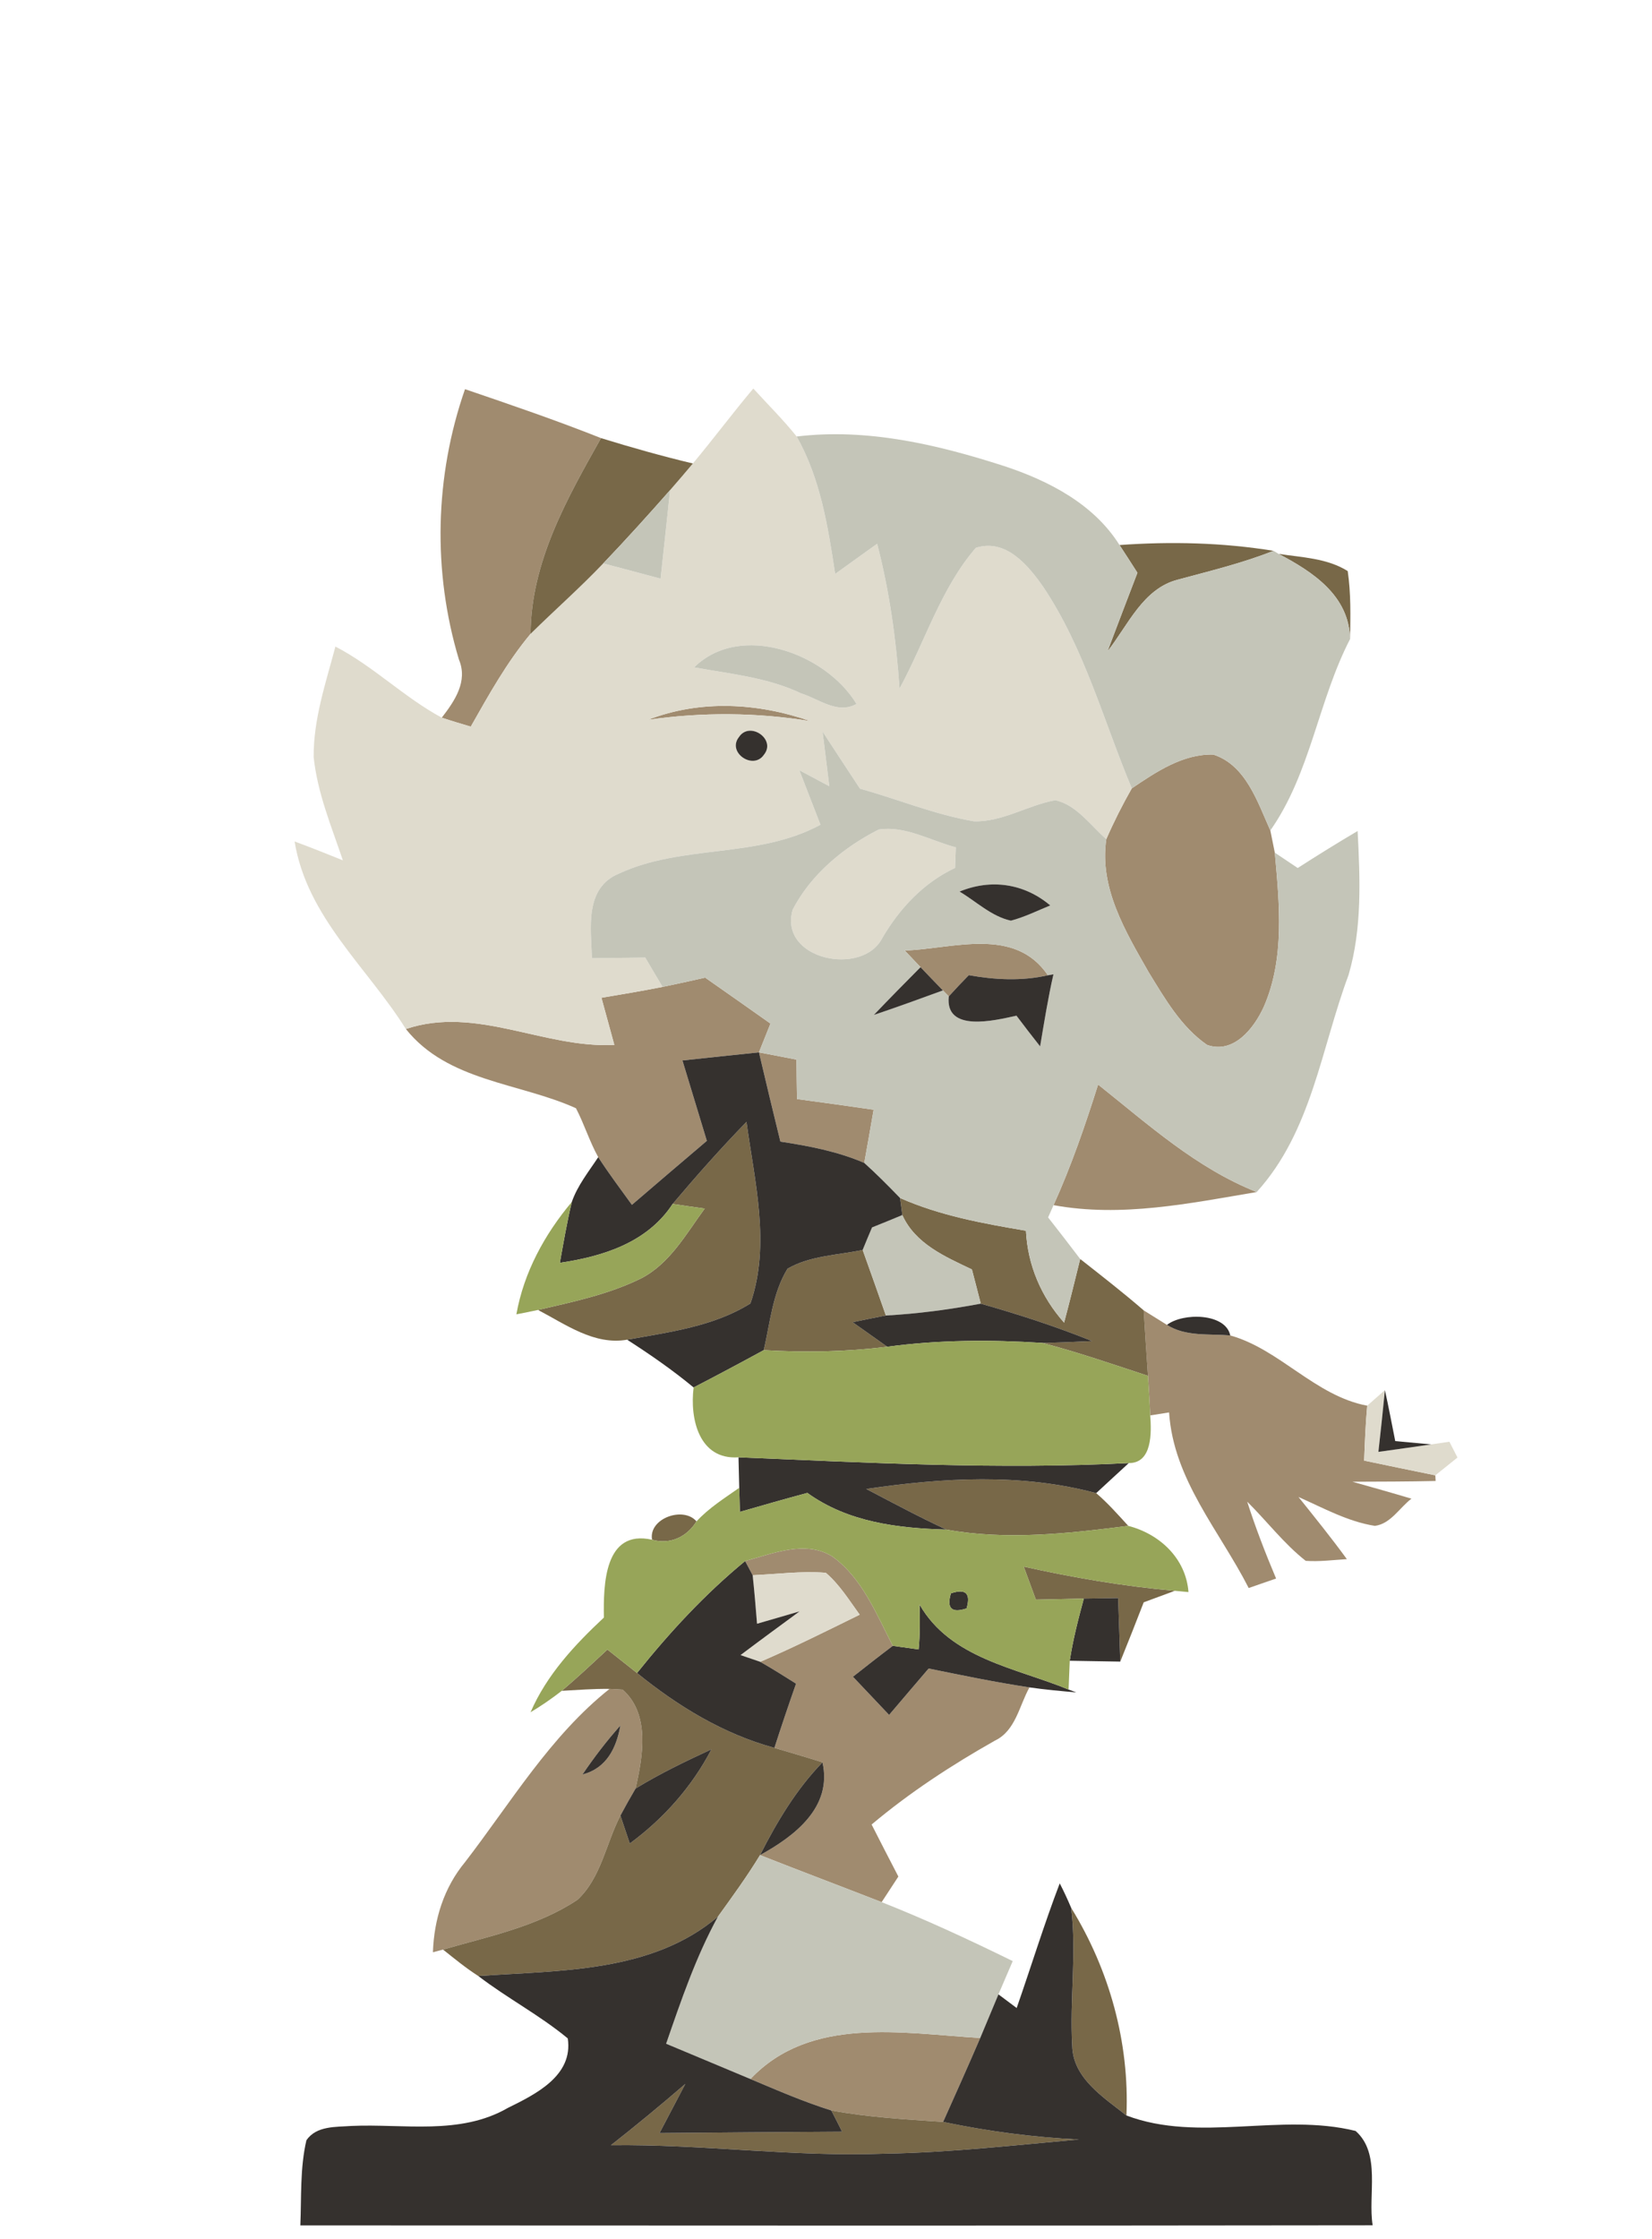 <?xml version="1.0" encoding="UTF-8" ?>
<!DOCTYPE svg PUBLIC "-//W3C//DTD SVG 1.1//EN" "http://www.w3.org/Graphics/SVG/1.1/DTD/svg11.dtd">
<svg width="155pt" height="210pt" viewBox="0 0 155 210" version="1.1" xmlns="http://www.w3.org/2000/svg">
<g id="#a08b6fff">
<path fill="#a08b6f" opacity="1.00" d=" M 43.06 61.86 C 40.57 53.59 40.79 44.65 43.63 36.50 C 47.91 37.96 52.19 39.42 56.39 41.09 C 53.19 46.78 49.82 52.71 49.78 59.45 C 47.56 62.11 45.87 65.15 44.17 68.15 C 43.26 67.88 42.35 67.61 41.45 67.31 C 42.66 65.74 43.92 63.91 43.06 61.86 Z" />
<path fill="#a08b6f" opacity="1.00" d=" M 60.80 67.51 C 65.75 65.60 71.11 65.92 76.06 67.64 C 71.01 66.81 65.87 66.78 60.80 67.51 Z" />
<path fill="#a08b6f" opacity="1.00" d=" M 106.19 73.94 C 108.47 72.40 110.98 70.70 113.84 70.77 C 116.90 71.76 117.99 75.23 119.19 77.89 C 119.29 78.41 119.50 79.45 119.61 79.97 C 120.04 84.77 120.56 89.88 118.58 94.42 C 117.67 96.42 115.76 98.89 113.25 98.00 C 110.81 96.31 109.29 93.65 107.76 91.16 C 105.60 87.37 103.12 83.26 103.80 78.70 C 104.51 77.07 105.31 75.49 106.19 73.94 Z" />
<path fill="#a08b6f" opacity="1.00" d=" M 84.89 89.15 C 89.44 88.98 95.20 86.87 98.32 91.47 C 95.87 92.03 93.35 91.90 90.90 91.46 C 90.26 92.11 89.63 92.78 89.02 93.45 L 88.47 92.89 C 87.77 92.17 87.06 91.44 86.37 90.71 C 86.00 90.32 85.26 89.54 84.89 89.15 Z" />
<path fill="#a08b6f" opacity="1.00" d=" M 62.17 92.56 C 63.50 92.29 64.83 91.99 66.16 91.69 C 68.21 93.12 70.25 94.56 72.29 96.00 C 71.93 96.90 71.57 97.80 71.21 98.70 C 68.82 98.95 66.42 99.20 64.03 99.46 C 64.79 101.97 65.56 104.49 66.32 107.00 C 63.97 109.00 61.62 110.99 59.29 113.00 C 58.22 111.52 57.12 110.06 56.13 108.53 C 55.31 107.06 54.82 105.43 54.04 103.94 C 48.70 101.53 42.02 101.44 38.08 96.51 C 44.69 94.29 51.00 98.34 57.64 98.00 C 57.24 96.53 56.83 95.05 56.43 93.58 C 58.34 93.26 60.26 92.94 62.17 92.56 Z" />
<path fill="#a08b6f" opacity="1.00" d=" M 71.21 98.70 C 72.38 98.92 73.55 99.15 74.73 99.38 C 74.74 100.61 74.76 101.84 74.78 103.08 C 77.18 103.40 79.57 103.73 81.97 104.08 C 81.68 105.75 81.39 107.41 81.09 109.07 C 78.59 107.99 75.90 107.48 73.22 107.07 C 72.53 104.28 71.87 101.49 71.21 98.70 Z" />
<path fill="#a08b6f" opacity="1.00" d=" M 103.03 101.72 C 107.72 105.45 112.25 109.56 117.91 111.80 C 111.62 112.86 105.22 114.20 98.85 113.03 C 100.51 109.36 101.82 105.55 103.03 101.72 Z" />
<path fill="#a08b6f" opacity="1.00" d=" M 107.31 122.90 C 107.85 123.24 108.95 123.92 109.49 124.26 C 111.25 125.38 113.44 125.08 115.43 125.25 C 120.08 126.55 123.39 130.92 128.28 131.84 C 128.12 133.55 128.06 135.27 127.99 136.99 C 130.21 137.46 132.44 137.91 134.67 138.37 L 134.70 138.90 C 132.10 138.96 129.50 138.96 126.89 138.97 C 128.74 139.49 130.59 140.01 132.43 140.56 C 131.31 141.41 130.48 142.92 129.00 143.11 C 126.45 142.71 124.16 141.43 121.83 140.40 C 123.37 142.32 124.92 144.24 126.37 146.23 C 125.09 146.31 123.80 146.48 122.51 146.39 C 120.46 144.78 118.87 142.67 117.02 140.84 C 117.80 143.28 118.73 145.68 119.73 148.05 C 118.87 148.34 118.02 148.64 117.16 148.94 C 114.42 143.56 110.10 138.77 109.69 132.47 C 109.25 132.54 108.37 132.68 107.92 132.75 C 107.87 131.51 107.79 130.27 107.71 129.04 C 107.57 126.99 107.43 124.95 107.31 122.90 Z" />
<path fill="#a08b6f" opacity="1.00" d=" M 69.91 146.41 C 72.50 145.71 75.55 144.42 78.08 145.97 C 80.90 147.99 82.22 151.38 83.77 154.36 C 82.51 155.31 81.27 156.28 80.03 157.26 C 81.16 158.45 82.29 159.64 83.42 160.84 C 84.65 159.38 85.90 157.94 87.13 156.49 C 90.27 157.13 93.41 157.78 96.59 158.26 C 95.63 159.98 95.29 162.33 93.35 163.25 C 89.28 165.55 85.36 168.11 81.78 171.12 C 82.60 172.75 83.45 174.37 84.29 176.00 C 83.90 176.60 83.11 177.80 82.72 178.40 C 78.92 176.92 75.10 175.48 71.31 173.99 C 74.55 172.21 78.12 169.50 77.17 165.29 C 75.67 164.81 74.16 164.38 72.66 163.93 C 73.31 161.91 73.99 159.90 74.69 157.91 C 73.58 157.21 72.47 156.51 71.33 155.86 C 74.49 154.50 77.57 152.96 80.66 151.44 C 79.67 150.08 78.77 148.61 77.48 147.51 C 75.19 147.33 72.90 147.64 70.62 147.74 C 70.44 147.41 70.08 146.74 69.91 146.41 Z" />
<path fill="#a08b6f" opacity="1.00" d=" M 58.42 158.47 C 61.02 160.77 60.32 164.74 59.63 167.75 C 59.14 168.58 58.67 169.42 58.21 170.28 C 56.86 172.88 56.40 176.12 54.18 178.18 C 50.41 180.69 45.86 181.61 41.57 182.85 L 40.62 183.10 C 40.72 180.02 41.65 177.04 43.63 174.65 C 47.93 169.07 51.62 162.83 57.19 158.40 C 57.50 158.41 58.11 158.45 58.42 158.47 M 54.65 166.43 C 56.91 165.84 57.83 163.96 58.21 161.83 C 56.92 163.28 55.74 164.82 54.65 166.43 Z" />
<path fill="#a08b6f" opacity="1.00" d=" M 70.41 194.99 C 76.04 189.03 84.67 190.71 91.97 191.14 C 90.84 193.77 89.66 196.39 88.49 199.01 C 84.99 198.78 81.46 198.58 78.00 197.94 C 75.41 197.13 72.91 196.04 70.41 194.99 Z" />
</g>
<g id="#dfdbcdff">
<path fill="#dfdbcd" opacity="1.00" d=" M 65.01 43.47 C 66.94 41.16 68.74 38.74 70.68 36.44 C 72.04 37.93 73.48 39.36 74.75 40.94 C 76.98 44.89 77.69 49.41 78.36 53.83 C 79.67 52.88 80.99 51.94 82.30 51.00 C 83.45 55.44 84.09 60.00 84.40 64.58 C 86.79 60.20 88.26 55.20 91.56 51.38 C 94.36 50.48 96.46 53.01 97.88 55.04 C 101.74 60.80 103.54 67.60 106.19 73.94 C 105.31 75.49 104.51 77.07 103.80 78.70 C 102.30 77.41 101.02 75.49 99.01 75.05 C 96.43 75.52 94.06 77.10 91.39 77.03 C 87.72 76.41 84.26 74.96 80.69 73.97 C 79.51 72.19 78.35 70.40 77.18 68.62 C 77.39 70.32 77.60 72.03 77.81 73.74 C 76.88 73.24 75.94 72.74 75.00 72.24 C 75.66 73.94 76.32 75.65 76.98 77.35 C 71.10 80.55 64.02 79.16 58.06 81.94 C 54.82 83.29 55.45 87.06 55.54 89.87 C 57.21 89.85 58.87 89.83 60.54 89.81 C 61.08 90.73 61.62 91.65 62.17 92.56 C 60.26 92.94 58.34 93.26 56.43 93.58 C 56.83 95.05 57.24 96.53 57.64 98.00 C 51.00 98.34 44.69 94.29 38.08 96.51 C 34.45 90.71 28.80 86.03 27.64 78.92 C 29.16 79.48 30.66 80.08 32.17 80.69 C 31.10 77.52 29.78 74.37 29.43 71.01 C 29.40 67.45 30.57 64.04 31.47 60.64 C 35.04 62.49 37.92 65.41 41.45 67.31 C 42.35 67.61 43.26 67.88 44.17 68.15 C 45.87 65.15 47.56 62.11 49.78 59.45 C 52.03 57.23 54.41 55.14 56.60 52.84 C 58.39 53.32 60.19 53.80 61.98 54.27 C 62.28 51.50 62.58 48.74 62.87 45.97 C 63.59 45.14 64.31 44.31 65.01 43.47 M 65.13 62.59 C 68.51 63.21 72.01 63.53 75.16 65.03 C 76.83 65.55 78.59 67.03 80.36 66.02 C 77.48 61.25 69.45 58.32 65.13 62.59 M 60.80 67.51 C 65.87 66.78 71.01 66.81 76.06 67.64 C 71.11 65.92 65.75 65.60 60.80 67.51 M 69.34 69.12 C 68.18 70.57 70.68 72.27 71.68 70.78 C 72.85 69.33 70.34 67.61 69.34 69.12 Z" />
<path fill="#dfdbcd" opacity="1.00" d=" M 82.45 77.80 C 84.93 77.42 87.32 78.85 89.68 79.47 C 89.66 79.95 89.63 80.92 89.61 81.40 C 86.65 82.80 84.43 85.17 82.79 87.96 C 80.94 91.64 73.03 90.01 74.37 85.33 C 76.07 82.02 79.16 79.46 82.45 77.80 Z" />
<path fill="#dfdbcd" opacity="1.00" d=" M 128.28 131.84 C 128.69 131.48 129.52 130.74 129.94 130.38 C 129.75 132.31 129.55 134.24 129.33 136.17 C 130.98 135.94 132.63 135.71 134.28 135.47 C 134.71 135.41 135.56 135.28 135.99 135.22 C 136.18 135.59 136.56 136.33 136.75 136.70 C 136.23 137.12 135.19 137.95 134.67 138.37 C 132.44 137.91 130.21 137.46 127.99 136.99 C 128.06 135.27 128.12 133.55 128.28 131.84 Z" />
<path fill="#dfdbcd" opacity="1.00" d=" M 70.62 147.74 C 72.90 147.64 75.19 147.33 77.48 147.51 C 78.77 148.61 79.67 150.08 80.66 151.44 C 77.57 152.96 74.49 154.50 71.33 155.86 C 70.87 155.70 69.94 155.39 69.48 155.23 C 71.31 153.85 73.17 152.49 75.02 151.13 C 73.69 151.52 72.36 151.90 71.03 152.29 C 70.91 150.77 70.78 149.25 70.62 147.74 Z" />
</g>
<g id="#786848ff">
<path fill="#786848" opacity="1.00" d=" M 56.39 41.09 C 59.24 41.97 62.11 42.78 65.01 43.47 C 64.31 44.31 63.59 45.14 62.87 45.97 C 60.82 48.30 58.74 50.60 56.60 52.84 C 54.41 55.14 52.03 57.23 49.78 59.45 C 49.82 52.71 53.19 46.78 56.39 41.09 Z" />
<path fill="#786848" opacity="1.00" d=" M 105.04 51.12 C 109.86 50.77 114.71 50.89 119.49 51.66 C 116.57 52.82 113.52 53.55 110.50 54.37 C 107.23 55.21 105.83 58.66 103.91 61.09 C 104.85 58.63 105.77 56.17 106.72 53.72 C 106.16 52.85 105.61 51.98 105.04 51.12 Z" />
<path fill="#786848" opacity="1.00" d=" M 119.97 51.95 C 122.16 52.28 124.52 52.35 126.45 53.56 C 126.76 55.67 126.71 57.81 126.67 59.94 C 126.59 55.87 123.19 53.64 119.97 51.95 Z" />
<path fill="#786848" opacity="1.00" d=" M 63.11 112.92 C 65.34 110.28 67.63 107.70 70.04 105.22 C 70.80 110.81 72.32 116.74 70.41 122.25 C 66.96 124.41 62.78 124.94 58.84 125.65 C 55.76 126.19 53.07 124.21 50.48 122.86 C 53.76 122.10 57.10 121.40 60.13 119.91 C 62.85 118.52 64.37 115.73 66.12 113.35 C 65.37 113.25 63.86 113.03 63.11 112.92 Z" />
<path fill="#786848" opacity="1.00" d=" M 84.45 112.36 C 88.20 114.02 92.24 114.75 96.26 115.43 C 96.42 118.66 97.69 121.63 99.84 124.05 C 100.37 122.06 100.86 120.07 101.35 118.08 C 103.36 119.66 105.38 121.23 107.31 122.90 C 107.43 124.95 107.57 126.99 107.71 129.04 C 104.42 127.96 101.14 126.82 97.78 125.95 C 99.35 125.92 100.91 125.86 102.47 125.78 C 99.06 124.41 95.56 123.27 92.02 122.27 C 91.75 121.20 91.47 120.13 91.19 119.06 C 88.67 117.86 85.88 116.66 84.66 113.96 C 84.61 113.56 84.50 112.76 84.45 112.36 Z" />
<path fill="#786848" opacity="1.00" d=" M 73.89 118.99 C 76.01 117.76 78.58 117.73 80.94 117.23 C 81.67 119.27 82.40 121.32 83.12 123.38 C 82.08 123.58 81.04 123.79 80.00 124.01 C 81.08 124.77 82.16 125.54 83.25 126.31 C 79.40 126.79 75.52 126.86 71.66 126.63 C 72.26 124.06 72.48 121.29 73.89 118.99 Z" />
<path fill="#786848" opacity="1.00" d=" M 81.28 139.65 C 88.42 138.60 95.80 138.15 102.85 140.04 C 103.94 140.97 104.89 142.05 105.86 143.11 C 100.20 143.83 94.46 144.48 88.79 143.46 C 86.24 142.28 83.77 140.95 81.28 139.65 Z" />
<path fill="#786848" opacity="1.00" d=" M 61.18 144.41 C 60.83 142.41 64.12 141.24 65.35 142.69 C 64.45 144.15 62.87 144.89 61.18 144.41 Z" />
<path fill="#786848" opacity="1.00" d=" M 96.05 146.93 C 100.72 147.97 105.45 148.78 110.23 149.20 C 109.25 149.56 108.28 149.92 107.31 150.28 C 106.59 152.14 105.86 153.99 105.11 155.84 C 105.04 153.85 104.98 151.86 104.91 149.88 C 104.11 149.89 102.49 149.92 101.69 149.93 C 100.19 149.96 98.69 150.00 97.19 150.03 C 96.81 148.99 96.43 147.96 96.05 146.93 Z" />
<path fill="#786848" opacity="1.00" d=" M 52.71 158.58 C 54.18 157.34 55.58 156.02 56.99 154.71 C 57.91 155.44 58.84 156.18 59.77 156.91 C 63.59 160.01 67.87 162.63 72.66 163.93 C 74.16 164.38 75.67 164.81 77.17 165.29 C 74.71 167.82 72.90 170.86 71.31 173.99 C 70.10 175.98 68.72 177.87 67.36 179.76 C 61.15 185.03 52.54 184.79 44.88 185.33 C 43.72 184.59 42.65 183.71 41.57 182.85 C 45.86 181.61 50.41 180.69 54.18 178.18 C 56.40 176.12 56.86 172.88 58.21 170.28 C 58.50 171.15 58.79 172.02 59.09 172.90 C 62.27 170.56 64.92 167.58 66.75 164.07 C 64.32 165.19 61.91 166.35 59.63 167.75 C 60.32 164.74 61.02 160.77 58.42 158.47 C 58.11 158.45 57.50 158.41 57.19 158.40 C 55.70 158.38 54.20 158.50 52.71 158.58 Z" />
<path fill="#786848" opacity="1.00" d=" M 100.60 191.86 C 100.35 187.55 101.03 183.23 100.50 178.93 C 104.09 184.75 105.98 191.56 105.69 198.41 C 103.55 196.71 100.66 194.92 100.60 191.86 Z" />
<path fill="#786848" opacity="1.00" d=" M 57.32 201.20 C 59.69 199.34 62.01 197.42 64.30 195.45 C 63.49 196.98 62.69 198.52 61.88 200.06 C 67.59 200.01 73.30 199.96 79.01 199.93 C 78.76 199.43 78.26 198.43 78.00 197.94 C 81.46 198.58 84.99 198.78 88.49 199.01 C 92.69 199.89 96.95 200.46 101.23 200.66 C 95.18 201.20 89.13 201.89 83.04 201.99 C 74.45 202.32 65.90 201.09 57.32 201.20 Z" />
</g>
<g id="#c4c5b8ff">
<path fill="#c4c5b8" opacity="1.00" d=" M 74.75 40.94 C 81.35 40.14 87.94 41.69 94.18 43.70 C 98.38 45.08 102.62 47.26 105.04 51.12 C 105.61 51.98 106.16 52.85 106.72 53.72 C 105.77 56.17 104.85 58.63 103.91 61.09 C 105.83 58.66 107.23 55.21 110.50 54.37 C 113.52 53.55 116.57 52.82 119.49 51.66 L 119.97 51.95 C 123.19 53.64 126.59 55.87 126.67 59.94 C 123.67 65.74 122.98 72.49 119.19 77.89 C 117.99 75.23 116.90 71.76 113.84 70.77 C 110.98 70.70 108.47 72.40 106.19 73.94 C 103.54 67.60 101.74 60.80 97.88 55.04 C 96.46 53.01 94.36 50.48 91.56 51.38 C 88.26 55.20 86.79 60.20 84.40 64.58 C 84.09 60.00 83.45 55.44 82.30 51.00 C 80.99 51.94 79.67 52.88 78.36 53.83 C 77.69 49.41 76.98 44.89 74.75 40.94 Z" />
<path fill="#c4c5b8" opacity="1.00" d=" M 56.60 52.84 C 58.74 50.60 60.82 48.30 62.87 45.97 C 62.58 48.74 62.28 51.50 61.98 54.27 C 60.19 53.80 58.39 53.32 56.60 52.84 Z" />
<path fill="#c4c5b8" opacity="1.00" d=" M 65.13 62.59 C 69.45 58.32 77.48 61.25 80.36 66.02 C 78.59 67.03 76.83 65.55 75.16 65.03 C 72.01 63.53 68.51 63.21 65.13 62.59 Z" />
<path fill="#c4c5b8" opacity="1.00" d=" M 77.18 68.62 C 78.35 70.40 79.51 72.19 80.69 73.97 C 84.26 74.96 87.72 76.41 91.39 77.03 C 94.06 77.10 96.43 75.52 99.01 75.05 C 101.02 75.49 102.30 77.41 103.80 78.70 C 103.12 83.26 105.60 87.37 107.76 91.16 C 109.29 93.65 110.81 96.31 113.25 98.00 C 115.76 98.89 117.67 96.42 118.58 94.42 C 120.56 89.88 120.04 84.77 119.61 79.97 C 120.14 80.33 121.22 81.05 121.76 81.41 C 123.61 80.22 125.48 79.06 127.38 77.94 C 127.61 82.44 127.81 87.07 126.53 91.44 C 123.95 98.35 123.07 106.12 117.91 111.80 C 112.25 109.56 107.72 105.45 103.03 101.72 C 101.82 105.55 100.51 109.36 98.85 113.03 C 98.72 113.31 98.47 113.89 98.34 114.18 C 99.35 115.47 100.36 116.77 101.35 118.08 C 100.86 120.07 100.37 122.06 99.84 124.05 C 97.69 121.63 96.42 118.66 96.26 115.43 C 92.24 114.75 88.20 114.02 84.45 112.36 C 83.36 111.24 82.26 110.12 81.09 109.07 C 81.39 107.41 81.68 105.75 81.97 104.08 C 79.57 103.73 77.18 103.40 74.78 103.08 C 74.76 101.84 74.74 100.61 74.73 99.38 C 73.55 99.15 72.38 98.92 71.21 98.70 C 71.57 97.80 71.93 96.90 72.29 96.00 C 70.25 94.56 68.21 93.12 66.16 91.69 C 64.83 91.99 63.50 92.29 62.17 92.56 C 61.62 91.65 61.08 90.73 60.54 89.81 C 58.87 89.83 57.21 89.85 55.54 89.87 C 55.45 87.06 54.82 83.29 58.06 81.94 C 64.02 79.16 71.10 80.55 76.98 77.35 C 76.32 75.65 75.66 73.94 75.00 72.24 C 75.94 72.74 76.88 73.24 77.81 73.74 C 77.60 72.03 77.39 70.32 77.18 68.62 M 82.45 77.80 C 79.16 79.46 76.07 82.02 74.37 85.33 C 73.03 90.01 80.94 91.64 82.79 87.96 C 84.43 85.17 86.65 82.80 89.61 81.40 C 89.63 80.92 89.66 79.95 89.68 79.47 C 87.32 78.85 84.93 77.42 82.45 77.80 M 90.03 83.62 C 91.60 84.55 93.02 85.95 94.85 86.35 C 96.13 86.01 97.32 85.42 98.54 84.92 C 96.10 82.86 92.99 82.40 90.03 83.62 M 84.89 89.15 C 85.26 89.54 86.00 90.32 86.37 90.71 C 84.90 92.19 83.43 93.68 81.99 95.19 C 84.16 94.46 86.31 93.68 88.47 92.89 L 89.02 93.45 C 88.65 96.87 93.33 95.71 95.37 95.26 C 96.10 96.23 96.84 97.19 97.59 98.14 C 97.97 95.88 98.33 93.62 98.84 91.38 L 98.32 91.47 C 95.20 86.87 89.44 88.98 84.89 89.15 Z" />
<path fill="#c4c5b8" opacity="1.00" d=" M 81.82 115.12 C 82.77 114.74 83.72 114.35 84.66 113.96 C 85.88 116.66 88.67 117.86 91.19 119.06 C 91.47 120.13 91.75 121.20 92.02 122.27 C 89.08 122.82 86.11 123.22 83.12 123.38 C 82.40 121.32 81.67 119.27 80.94 117.23 C 81.23 116.52 81.52 115.82 81.82 115.12 Z" />
<path fill="#c4c5b8" opacity="1.00" d=" M 67.36 179.76 C 68.72 177.87 70.10 175.98 71.31 173.99 C 75.10 175.48 78.92 176.92 82.72 178.40 C 86.90 180.05 90.98 181.95 95.02 183.93 C 94.57 184.97 94.12 186.01 93.68 187.05 C 93.11 188.41 92.54 189.77 91.97 191.14 C 84.67 190.71 76.04 189.03 70.41 194.99 C 67.77 193.88 65.13 192.78 62.50 191.68 C 63.90 187.63 65.29 183.54 67.36 179.76 Z" />
</g>
<g id="#35312eff">
<path fill="#35312e" opacity="1.00" d=" M 69.34 69.12 C 70.34 67.61 72.85 69.33 71.68 70.78 C 70.68 72.27 68.18 70.57 69.34 69.12 Z" />
<path fill="#35312e" opacity="1.00" d=" M 90.03 83.62 C 92.99 82.40 96.10 82.86 98.54 84.92 C 97.32 85.42 96.13 86.01 94.85 86.35 C 93.02 85.95 91.60 84.55 90.03 83.62 Z" />
<path fill="#35312e" opacity="1.00" d=" M 86.37 90.71 C 87.06 91.44 87.77 92.17 88.47 92.89 C 86.31 93.68 84.16 94.46 81.99 95.19 C 83.43 93.68 84.90 92.19 86.37 90.71 Z" />
<path fill="#35312e" opacity="1.00" d=" M 89.02 93.45 C 89.63 92.78 90.26 92.11 90.90 91.46 C 93.35 91.90 95.87 92.03 98.32 91.47 L 98.84 91.38 C 98.33 93.62 97.97 95.88 97.59 98.14 C 96.84 97.19 96.10 96.23 95.37 95.26 C 93.33 95.71 88.65 96.87 89.02 93.45 Z" />
<path fill="#35312e" opacity="1.00" d=" M 64.03 99.46 C 66.42 99.20 68.82 98.95 71.21 98.70 C 71.87 101.49 72.53 104.28 73.22 107.07 C 75.90 107.48 78.59 107.99 81.09 109.07 C 82.26 110.12 83.36 111.24 84.45 112.36 C 84.50 112.76 84.61 113.56 84.66 113.96 C 83.72 114.35 82.77 114.74 81.82 115.12 C 81.52 115.82 81.23 116.52 80.94 117.23 C 78.58 117.73 76.01 117.76 73.89 118.99 C 72.48 121.29 72.26 124.06 71.66 126.63 C 69.48 127.82 67.28 128.99 65.08 130.13 C 63.10 128.49 60.99 127.03 58.84 125.65 C 62.78 124.94 66.96 124.41 70.41 122.25 C 72.32 116.74 70.80 110.81 70.04 105.22 C 67.63 107.70 65.34 110.28 63.11 112.92 C 60.74 116.54 56.59 117.84 52.53 118.44 C 52.87 116.53 53.20 114.62 53.65 112.73 C 54.19 111.18 55.24 109.88 56.13 108.53 C 57.12 110.06 58.22 111.52 59.29 113.00 C 61.62 110.99 63.97 109.00 66.32 107.00 C 65.56 104.49 64.79 101.97 64.03 99.46 Z" />
<path fill="#35312e" opacity="1.00" d=" M 83.12 123.38 C 86.11 123.22 89.08 122.82 92.02 122.27 C 95.56 123.27 99.06 124.41 102.47 125.78 C 100.91 125.86 99.35 125.92 97.78 125.95 C 92.94 125.64 88.07 125.66 83.25 126.31 C 82.16 125.54 81.08 124.77 80.00 124.01 C 81.04 123.79 82.08 123.58 83.12 123.38 Z" />
<path fill="#35312e" opacity="1.00" d=" M 109.49 124.26 C 111.00 123.09 115.00 123.15 115.43 125.25 C 113.44 125.08 111.25 125.38 109.49 124.26 Z" />
<path fill="#35312e" opacity="1.00" d=" M 129.94 130.38 C 130.29 131.96 130.59 133.56 130.91 135.16 C 131.75 135.24 133.44 135.39 134.28 135.47 C 132.63 135.71 130.98 135.94 129.33 136.17 C 129.55 134.24 129.75 132.31 129.94 130.38 Z" />
<path fill="#35312e" opacity="1.00" d=" M 69.29 136.68 C 81.48 137.19 93.71 137.84 105.91 137.22 C 104.89 138.15 103.87 139.10 102.85 140.04 C 95.80 138.15 88.42 138.60 81.28 139.65 C 83.77 140.95 86.24 142.28 88.79 143.46 C 84.22 143.33 79.57 142.77 75.75 140.02 C 73.63 140.59 71.53 141.19 69.42 141.80 C 69.40 141.04 69.38 140.29 69.36 139.54 C 69.34 138.59 69.31 137.63 69.29 136.68 Z" />
<path fill="#35312e" opacity="1.00" d=" M 59.77 156.91 C 62.82 153.10 66.14 149.51 69.91 146.41 C 70.08 146.74 70.44 147.41 70.62 147.74 C 70.78 149.25 70.91 150.77 71.03 152.29 C 72.36 151.90 73.69 151.52 75.02 151.13 C 73.17 152.49 71.31 153.85 69.48 155.23 C 69.94 155.39 70.87 155.70 71.33 155.86 C 72.47 156.51 73.58 157.21 74.69 157.91 C 73.99 159.90 73.31 161.91 72.66 163.93 C 67.87 162.63 63.59 160.01 59.77 156.91 Z" />
<path fill="#35312e" opacity="1.00" d=" M 89.22 149.44 C 90.61 148.97 91.10 149.44 90.69 150.85 C 89.29 151.32 88.80 150.85 89.22 149.44 Z" />
<path fill="#35312e" opacity="1.00" d=" M 86.28 150.49 C 89.19 155.56 95.30 156.42 100.26 158.46 L 100.99 158.73 C 99.52 158.60 98.05 158.47 96.59 158.26 C 93.41 157.78 90.27 157.13 87.13 156.49 C 85.90 157.94 84.65 159.38 83.42 160.84 C 82.29 159.64 81.16 158.45 80.03 157.26 C 81.27 156.28 82.51 155.31 83.77 154.36 C 84.37 154.45 85.58 154.62 86.19 154.70 C 86.33 153.30 86.31 151.89 86.28 150.49 Z" />
<path fill="#35312e" opacity="1.00" d=" M 101.69 149.93 C 102.49 149.92 104.11 149.89 104.91 149.88 C 104.98 151.86 105.04 153.85 105.11 155.84 C 103.53 155.81 101.95 155.79 100.37 155.76 C 100.67 153.79 101.17 151.85 101.69 149.93 Z" />
<path fill="#35312e" opacity="1.00" d=" M 54.65 166.43 C 55.74 164.82 56.92 163.28 58.21 161.83 C 57.83 163.96 56.91 165.84 54.65 166.43 Z" />
<path fill="#35312e" opacity="1.00" d=" M 59.63 167.75 C 61.91 166.35 64.32 165.19 66.75 164.07 C 64.92 167.58 62.27 170.56 59.09 172.90 C 58.79 172.02 58.50 171.15 58.21 170.28 C 58.67 169.42 59.14 168.58 59.63 167.75 Z" />
<path fill="#35312e" opacity="1.00" d=" M 71.31 173.99 C 72.90 170.86 74.71 167.82 77.17 165.29 C 78.12 169.50 74.55 172.21 71.31 173.99 Z" />
<path fill="#35312e" opacity="1.00" d=" M 99.43 176.64 C 99.82 177.39 100.17 178.15 100.50 178.93 C 101.03 183.23 100.35 187.55 100.60 191.86 C 100.66 194.92 103.55 196.71 105.69 198.41 C 112.50 200.99 120.16 198.12 127.19 199.86 C 129.60 201.99 128.33 205.84 128.79 208.71 C 95.26 208.76 61.72 208.73 28.18 208.72 C 28.29 206.06 28.14 203.35 28.75 200.73 C 29.70 199.36 31.51 199.50 32.97 199.39 C 37.87 199.17 43.17 200.29 47.65 197.70 C 50.25 196.42 53.80 194.68 53.27 191.18 C 50.64 189.00 47.59 187.41 44.88 185.33 C 52.54 184.79 61.15 185.03 67.36 179.76 C 65.29 183.54 63.90 187.63 62.50 191.68 C 65.13 192.78 67.77 193.88 70.41 194.99 C 72.91 196.04 75.41 197.13 78.00 197.94 C 78.26 198.43 78.76 199.43 79.01 199.93 C 73.30 199.96 67.59 200.01 61.88 200.06 C 62.69 198.52 63.49 196.98 64.30 195.45 C 62.01 197.42 59.69 199.34 57.32 201.20 C 65.90 201.09 74.45 202.32 83.04 201.99 C 89.13 201.89 95.18 201.20 101.23 200.66 C 96.95 200.46 92.69 199.89 88.49 199.01 C 89.66 196.39 90.84 193.77 91.97 191.14 C 92.54 189.77 93.11 188.41 93.68 187.05 C 94.11 187.37 94.97 188.01 95.39 188.33 C 96.75 184.43 97.96 180.49 99.43 176.64 Z" />
</g>
<g id="#97a559ff">
<path fill="#97a559" opacity="1.00" d=" M 53.65 112.73 C 53.20 114.62 52.87 116.53 52.53 118.44 C 56.59 117.84 60.74 116.54 63.11 112.92 C 63.86 113.03 65.37 113.25 66.12 113.35 C 64.37 115.73 62.85 118.52 60.13 119.91 C 57.10 121.40 53.76 122.10 50.48 122.86 C 49.98 122.97 48.96 123.17 48.45 123.27 C 49.15 119.33 51.09 115.78 53.65 112.73 Z" />
<path fill="#97a559" opacity="1.00" d=" M 71.66 126.63 C 75.52 126.86 79.40 126.79 83.25 126.31 C 88.07 125.66 92.94 125.64 97.78 125.95 C 101.14 126.82 104.42 127.96 107.71 129.04 C 107.79 130.27 107.87 131.51 107.92 132.75 C 108.04 134.33 108.13 137.24 105.91 137.22 C 93.71 137.84 81.48 137.19 69.29 136.68 C 65.57 136.94 64.71 133.04 65.08 130.13 C 67.28 128.99 69.48 127.82 71.66 126.63 Z" />
<path fill="#97a559" opacity="1.00" d=" M 65.35 142.69 C 66.51 141.43 67.97 140.52 69.36 139.54 C 69.38 140.29 69.40 141.04 69.42 141.80 C 71.53 141.19 73.63 140.59 75.75 140.02 C 79.57 142.77 84.22 143.33 88.79 143.46 C 94.46 144.48 100.20 143.83 105.86 143.11 C 108.81 143.87 111.27 146.16 111.51 149.32 L 110.23 149.20 C 105.45 148.78 100.72 147.97 96.05 146.93 C 96.43 147.96 96.81 148.99 97.19 150.03 C 98.69 150.00 100.19 149.96 101.69 149.93 C 101.17 151.85 100.67 153.79 100.37 155.76 C 100.34 156.44 100.29 157.78 100.26 158.46 C 95.30 156.42 89.19 155.56 86.28 150.49 C 86.31 151.89 86.33 153.30 86.19 154.70 C 85.58 154.62 84.37 154.45 83.77 154.36 C 82.22 151.38 80.90 147.99 78.08 145.97 C 75.55 144.42 72.50 145.71 69.91 146.41 C 66.14 149.51 62.82 153.10 59.77 156.91 C 58.84 156.18 57.91 155.44 56.99 154.71 C 55.58 156.02 54.18 157.34 52.71 158.58 C 51.77 159.31 50.80 159.98 49.78 160.59 C 51.29 157.09 53.91 154.28 56.66 151.71 C 56.61 148.67 56.68 143.40 61.18 144.41 C 62.87 144.89 64.45 144.15 65.35 142.69 M 89.22 149.44 C 88.80 150.85 89.29 151.32 90.69 150.85 C 91.10 149.44 90.61 148.97 89.22 149.44 Z" />
</g>
</svg>
